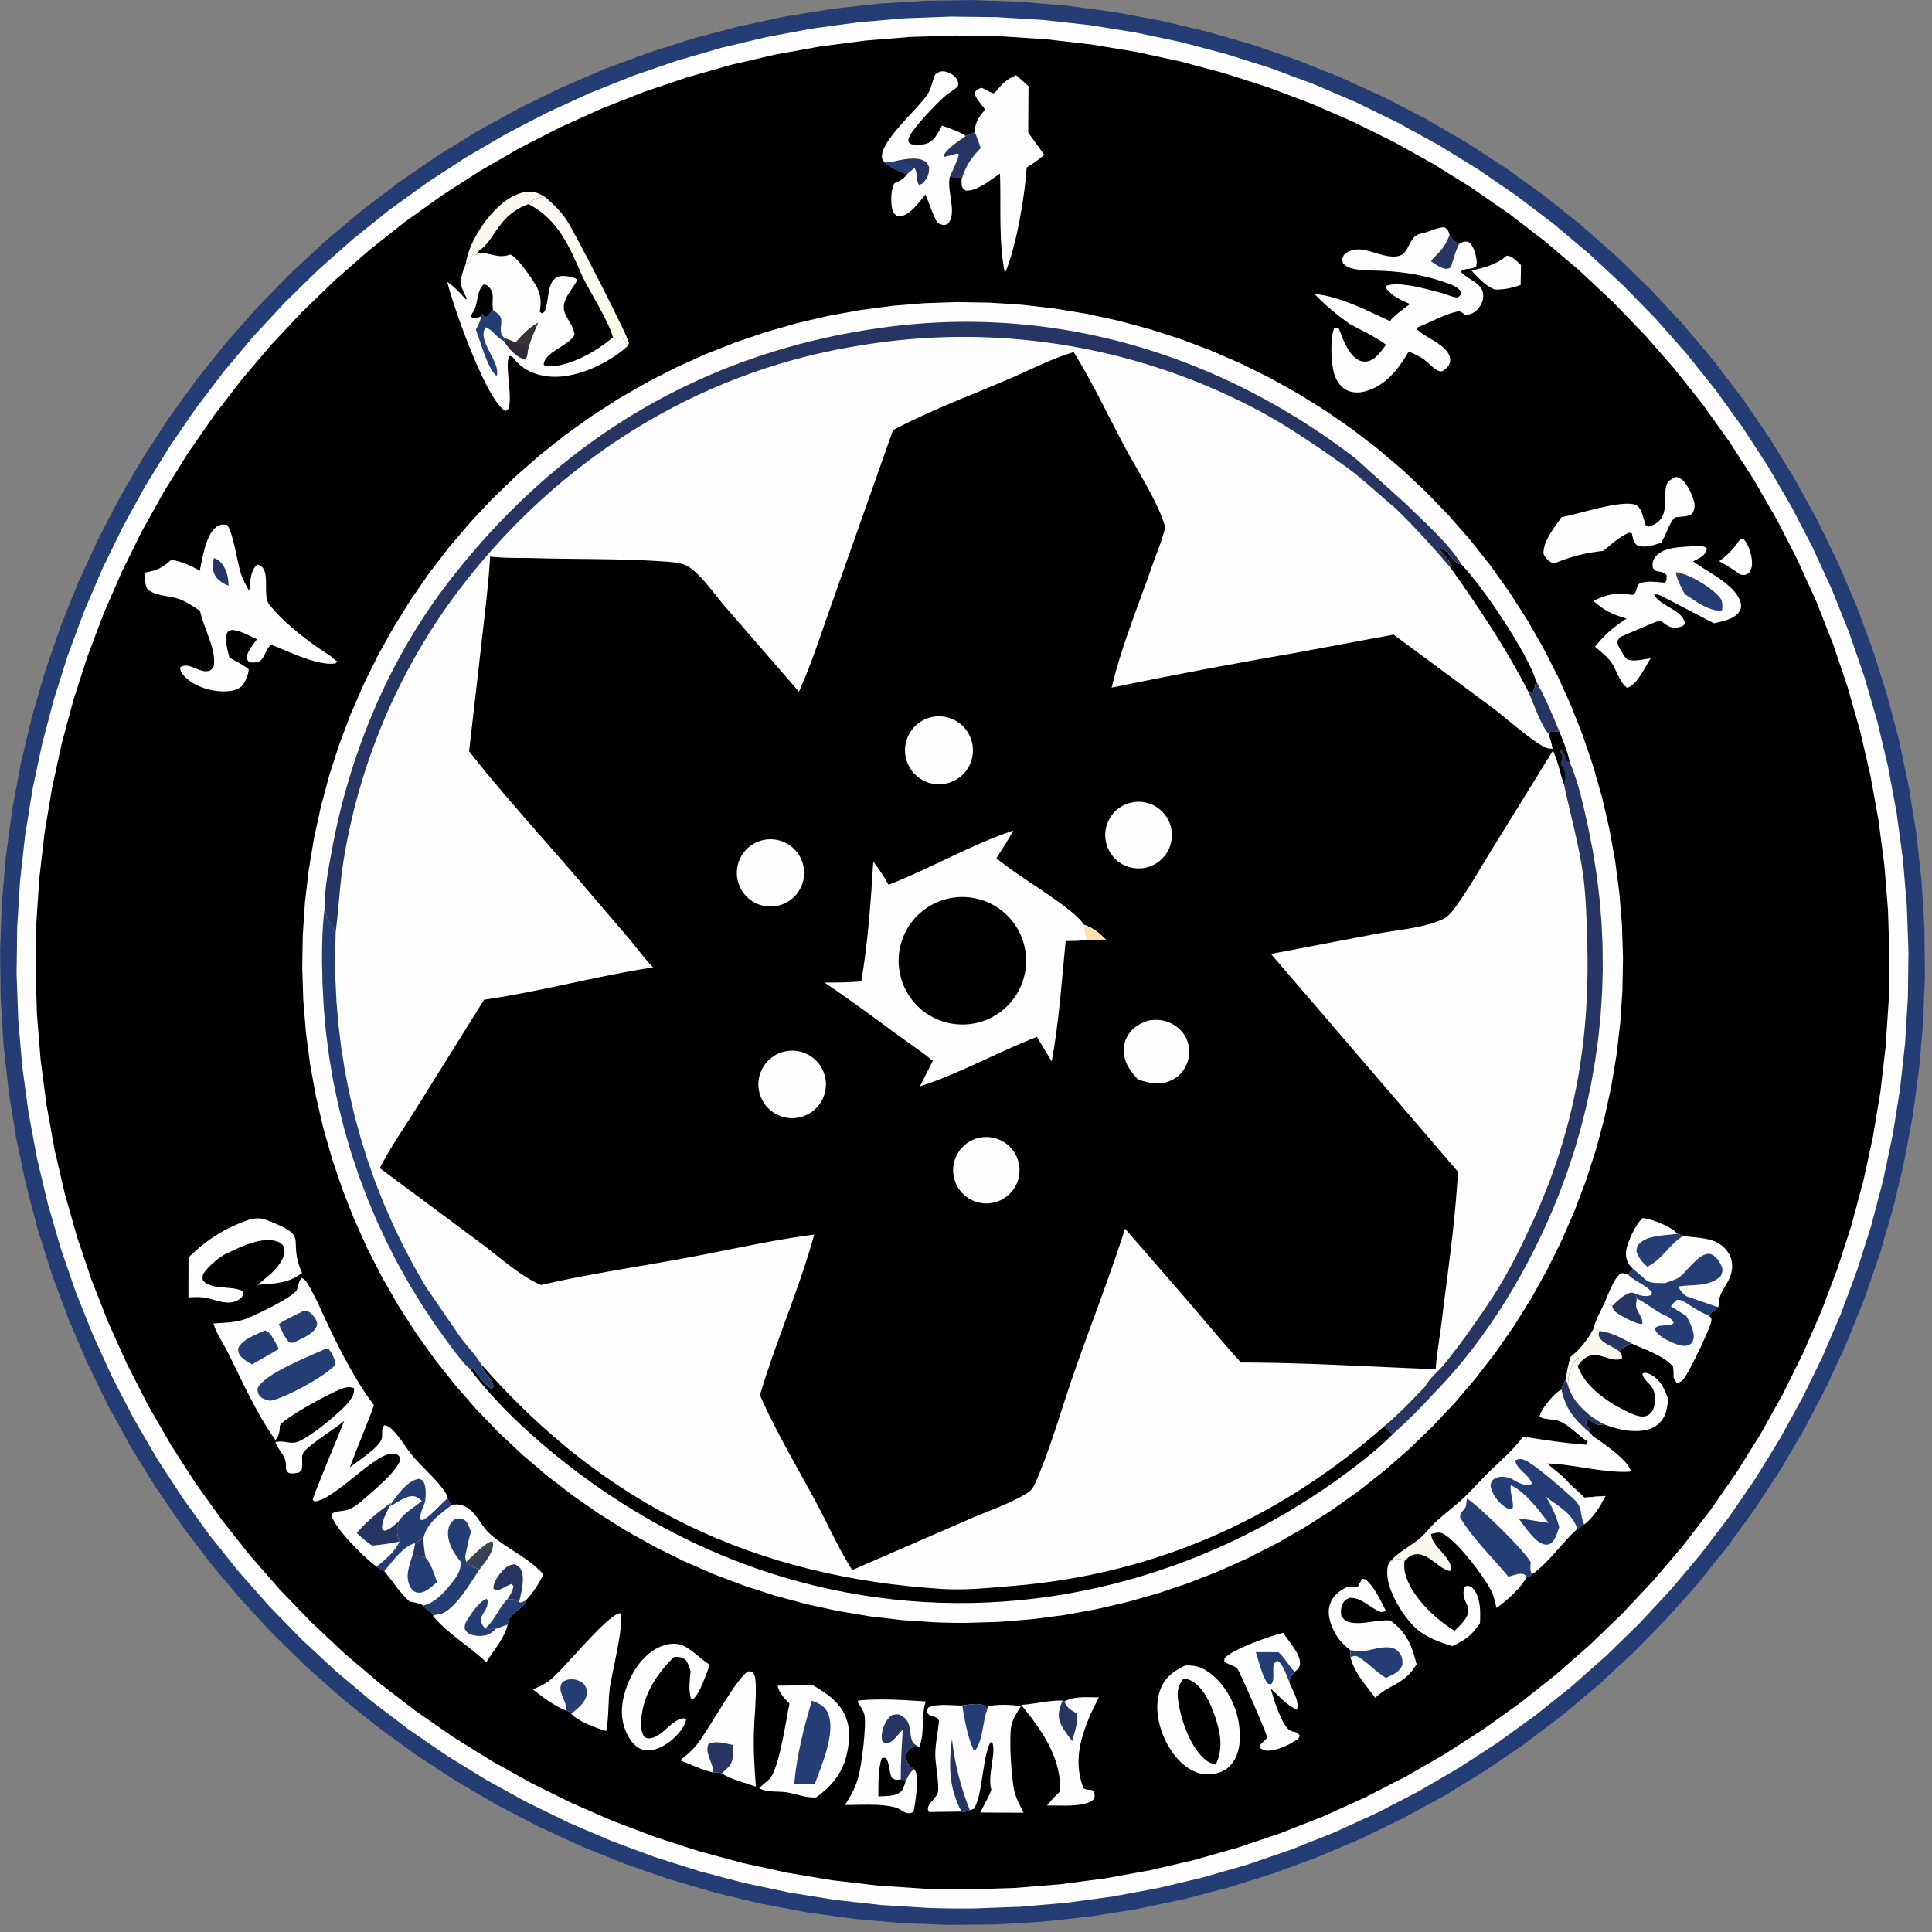 <svg xmlns="http://www.w3.org/2000/svg" width="100%" height="100%" viewBox="0 0 239 239" fill-rule="evenodd" stroke-linejoin="round" stroke-miterlimit="2" xmlns:v="https://vecta.io/nano"><rect x="0" y="0" width="239" height="239" fill="#808080" stroke="none"/><style><![CDATA[.B{fill:#fefefe}.C{fill:#243d74}.D{fill:#273563}.E{fill:#gray}]]></style><g fill-rule="nonzero"><path d="M114.586.084l5.849-.076 5.847.211 5.828.497 5.797.784 5.751 1.067 5.693 1.348 5.619 1.627 5.533 1.9 5.432 2.17 5.319 2.434 5.194 2.692 5.055 2.944 4.904 3.189 4.741 3.426 4.568 3.654 4.383 3.875 4.187 4.085 3.981 4.286 3.766 4.476 3.542 4.656 3.308 4.824 3.069 4.981 2.819 5.125 2.564 5.258 2.303 5.377 2.037 5.484 1.764 5.577 1.488 5.658 1.209 5.724.926 5.775.641 5.815.355 5.839.067 5.849-.219 5.846-.507 5.828-.792 5.796-1.076 5.749-1.357 5.691-1.635 5.616-1.908 5.53-2.178 5.429-2.442 5.316-2.7 5.189-2.952 5.05-3.196 4.9-3.433 4.736-3.661 4.563-3.882 4.377-4.091 4.18-4.292 3.975-4.482 3.76-4.661 3.535-4.829 3.3-4.985 3.061-5.13 2.812-5.262 2.556-5.381 2.295-5.487 2.028-5.58 1.756-5.659 1.479-5.726 1.2-5.777.918-5.815.633-5.84.345-5.838.06-5.834-.228-5.816-.513-5.784-.797-5.738-1.08-5.677-1.36-5.605-1.637-5.518-1.909-5.417-2.178-5.304-2.441-5.177-2.697-5.04-2.948-4.889-3.192-4.726-3.428-4.553-3.654-4.369-3.875-4.173-4.083-3.968-4.283-3.753-4.472-3.529-4.651-3.297-4.819-3.057-4.974-2.81-5.118-2.555-5.25-2.295-5.368-2.029-5.475-1.758-5.568-1.483-5.647-1.204-5.713-.923-5.765-.639-5.804-.354-5.827-.068-5.838.218-5.834.505-5.817.788-5.785 1.072-5.74 1.351-5.68 1.628-5.607 1.901-5.52 2.17-5.421 2.432-5.307 2.69-5.182 2.941-5.044 3.184-4.894 3.42-4.732 3.649-4.558 3.867-4.374 4.077-4.179 4.277-3.975 4.467-3.76 4.646-3.536 4.813-3.304 4.97-3.065 5.113-2.817 5.246-2.563L74.8 8.535l5.472-2.037 5.565-1.767 5.645-1.491 5.711-1.213 5.764-.932 5.802-.648 5.827-.363z" class="C"/><path d="M111.866 2.268l5.741-.213 5.745.069 5.735.351 5.709.632 5.673.912 5.621 1.188 5.556 1.464 5.477 1.734 5.385 2.001 5.282 2.262 5.163 2.52 5.034 2.769 4.891 3.014 4.738 3.249 4.572 3.479 4.396 3.698 4.21 3.91 4.013 4.112 3.805 4.304 3.59 4.485 3.366 4.656 3.133 4.816 2.894 4.964 2.645 5.099 2.392 5.224 2.133 5.334 1.869 5.433 1.6 5.518 1.328 5.589 1.05 5.649.774 5.693.492 5.724.21 5.741-.071 5.745-.352 5.735-.635 5.709-.913 5.673-1.191 5.62-1.465 5.555-1.736 5.477-2.003 5.385-2.265 5.28-2.521 5.162-2.771 5.033-3.015 4.89-3.251 4.737-3.48 4.571-3.701 4.396-3.911 4.207-4.113 4.012-4.305 3.804-4.486 3.589-4.658 3.363-4.816 3.132-4.965 2.891-5.101 2.644-5.224 2.391-5.335 2.131-5.434 1.867-5.519 1.598-5.589 1.325-5.649 1.05-5.694.77-5.724.49-5.739.209a115.73 115.73 0 0 1-5.742-.073l-5.731-.354-5.708-.636-5.669-.914-5.617-1.192-5.553-1.465-5.474-1.737-5.382-2.002-5.278-2.264-5.16-2.521-5.03-2.771-4.888-3.014-4.734-3.25-4.569-3.479-4.393-3.698-4.206-3.91-4.01-4.111-3.803-4.303-3.587-4.484-3.363-4.655-3.131-4.814-2.89-4.962-2.644-5.099-2.391-5.221-2.131-5.332-1.867-5.431-1.599-5.515-1.326-5.588-1.05-5.646-.773-5.69-.492-5.722-.211-5.739.071-5.742.353-5.731.633-5.708.913-5.67 1.189-5.618 1.464-5.553 1.734-5.474 2.001-5.383 2.263-5.278 2.518-5.161 2.769-5.031 3.013-4.889 3.248-4.736 3.477-4.57 3.697-4.394 3.908-4.208 4.11-4.011 4.302-3.805 4.483-3.588 4.654-3.365 4.812-3.132 4.962-2.893 5.097-2.645 5.22-2.392 5.332-2.134 5.43-1.869 5.515-1.6 5.587-1.329 5.646-1.052 5.69-.774 5.721-.494z" class="B"/><path d="M112.585 4.57l5.627-.18 5.63.097 5.617.372 5.593.648 5.555.922 5.502 1.193 5.437 1.461 5.359 1.727 5.268 1.988 5.164 2.244 5.047 2.494 4.919 2.74 4.778 2.977 4.627 3.209 4.463 3.431 4.29 3.647 4.105 3.853 3.912 4.05 3.708 4.236 3.495 4.414 3.275 4.58 3.046 4.735 2.81 4.879 2.567 5.011 2.318 5.131 2.064 5.238 1.803 5.334 1.54 5.415 1.272 5.484 1.002 5.541.728 5.583.453 5.612.178 5.627-.099 5.63-.376 5.617-.65 5.593-.924 5.554-1.195 5.502-1.465 5.436-1.729 5.358-1.99 5.267-2.247 5.162-2.497 5.046-2.741 4.918-2.98 4.777-3.211 4.625-3.433 4.462-3.649 4.288-3.855 4.103-4.052 3.91-4.238 3.706-4.415 3.493-4.582 3.273-4.736 3.044-4.88 2.808-5.013 2.564-5.131 2.316-5.24 2.061-5.334 1.801-5.416 1.537-5.486 1.27-5.541.998-5.583.726-5.612.451-5.624.175a115.99 115.99 0 0 1-5.626-.101l-5.614-.378-5.589-.651-5.55-.926-5.499-1.197-5.432-1.465-5.354-1.729-5.264-1.991-5.159-2.246-5.043-2.496-4.914-2.74-4.774-2.979-4.622-3.209-4.459-3.432-4.285-3.646-4.101-3.853-3.908-4.049-3.704-4.236-3.492-4.412-3.271-4.578-3.043-4.733-2.807-4.877-2.564-5.008-2.315-5.129-2.061-5.235-1.802-5.331-1.538-5.412-1.271-5.482-1.001-5.537-.727-5.58-.453-5.608-.178-5.624.099-5.626.374-5.615.65-5.589.923-5.55 1.194-5.499 1.462-5.433 1.727-5.355 1.988-5.265 2.244-5.16 2.493-5.044 2.739-4.916 2.976-4.775 3.207-4.623 3.43-4.461 3.644-4.287 3.851-4.103 4.047-3.91 4.234-3.706 4.41-3.494 4.577-3.273 4.732-3.045 4.875-2.809 5.007-2.567 5.127-2.318 5.235-2.063 5.33-1.805 5.412-1.54 5.481-1.274 5.536-1.003 5.58-.73 5.608-.456z" class="E"/><g class="B"><path d="M114.387 37.504l4.011-.133 4.013.065 4.005.262 3.986.459 3.96.653 3.923.847 3.876 1.039 3.821 1.228 3.755 1.414 3.682 1.597 3.599 1.775 3.508 1.951 3.407 2.12 3.299 2.284 3.183 2.445 3.06 2.597 2.927 2.744 2.79 2.886 2.644 3.018 2.493 3.145 2.336 3.263 2.173 3.375 2.004 3.477 1.831 3.57 1.653 3.657 1.472 3.734 1.287 3.801 1.099 3.859.908 3.91.714 3.949.52 3.979.324 4 .127 4.011-.07 4.013-.267 4.004-.463 3.986-.659 3.959-.852 3.921-1.044 3.876-1.233 3.819-1.419 3.753-1.601 3.68-1.781 3.597-1.954 3.505-2.124 3.405-2.289 3.296-2.449 3.179-2.601 3.056-2.749 2.925-2.888 2.785-3.022 2.641-3.148 2.489-3.266 2.332-3.377 2.168-3.48 2-3.573 1.826-3.658 1.649-3.736 1.467-3.803 1.282-3.861 1.094-3.91.902-3.95.711-3.98.514-4 .319-4.005.121a81.08 81.08 0 0 1-4.006-.074l-3.998-.271-3.978-.466-3.952-.662-3.915-.854-3.868-1.045-3.812-1.233-3.747-1.419-3.673-1.6-3.589-1.779-3.499-1.953-3.398-2.122-3.291-2.286-3.174-2.445-3.051-2.597-2.92-2.744-2.782-2.883-2.637-3.017-2.485-3.142-2.329-3.26-2.167-3.37-1.998-3.473-1.826-3.566-1.648-3.652-1.468-3.728-1.283-3.796-1.096-3.853-.905-3.903-.713-3.943-.518-3.973-.323-3.994-.127-4.004.069-4.006.266-3.998.461-3.98.656-3.953.85-3.915 1.039-3.87 1.229-3.813 1.414-3.749 1.596-3.675 1.774-3.592 1.948-3.501 2.118-3.402 2.282-3.293 2.44-3.178 2.594-3.054 2.74-2.922 2.88-2.786 3.013-2.641 3.139-2.49 3.257-2.333 3.368-2.17 3.47-2.003 3.564-1.83 3.65-1.654 3.726-1.472 3.794-1.288 3.852-1.101 3.902-.91 3.942-.717 3.972-.524 3.993-.328z"/><path d="M40.188 112.078c-.045-2.198.467-4.712.86-6.87 2.151-11.793 6.971-23.471 14.281-33.004 13.725-17.901 31.94-28.799 54.379-31.746 21.02-2.76 41.309 3.435 58.012 16.282 2.1 1.735 4.197 3.468 6.052 5.469 2.15 2.099 5.575 5.109 7.018 7.626 2.55 2.59 8.183 10.941 9.197 14.337 1.108 2.029 2.063 4.18 2.911 6.33.465 1.206.995 2.415 1.252 3.685 1.149 2.655 1.798 5.766 2.405 8.589a79.35 79.35 0 0 1 .546 2.814c.165.942.313 1.887.443 2.834s.243 1.896.339 2.848.173 1.903.234 2.857a78.42 78.42 0 0 1 .13 2.865 78.3 78.3 0 0 1 .025 2.867 80.62 80.62 0 0 1-.08 2.867c-.044.955-.106 1.909-.186 2.862a78.27 78.27 0 0 1-.289 2.853c-.114.949-.245 1.896-.394 2.84a77.24 77.24 0 0 1-.497 2.825 78.91 78.91 0 0 1-.6 2.803 80.15 80.15 0 0 1-.703 2.78 77.37 77.37 0 0 1-.804 2.753c-.284.913-.586 1.82-.904 2.722s-.652 1.797-1.002 2.686c-3.477 8.809-8.799 17.778-15.468 24.551-1.598 1.765-3.286 3.439-5.064 5.022-1.475 1.5-3.174 2.877-4.847 4.147-16.824 12.782-37.937 18.934-59.005 16.028-14.297-1.973-27.239-7.782-38.549-16.671-4.282-3.366-8.471-7.25-11.771-11.598-.826-.703-1.627-1.828-2.293-2.698-.61-.806-1.204-1.623-1.783-2.452s-1.141-1.668-1.687-2.518-1.076-1.711-1.589-2.582-1.01-1.751-1.489-2.641a75.26 75.26 0 0 1-1.386-2.696 76.93 76.93 0 0 1-1.281-2.747c-.41-.924-.801-1.856-1.175-2.795s-.728-1.885-1.065-2.838-.656-1.912-.956-2.877a77.41 77.41 0 0 1-.844-2.911c-.263-.976-.507-1.957-.732-2.942a78.9 78.9 0 0 1-.618-2.968c-.187-.993-.354-1.99-.503-2.99a79.63 79.63 0 0 1-.387-3.006c-.11-1.005-.201-2.011-.272-3.019a78.58 78.58 0 0 1-.155-3.028c-.096-3.109-.113-6.455.294-9.545z"/></g><path d="M110.467 53.217c4.472-2.373 9.397-4.23 14.06-6.206 2.728-1.156 5.454-2.611 8.296-3.45 2.315 3.728 4.224 7.794 6.287 11.67 1.49 2.798 4.224 7.027 5.041 9.991-.409 1.686-1.13 3.359-1.703 5.002-1.694 4.853-3.75 9.855-4.931 14.844a716.35 716.35 0 0 1 22.325-4.228l12.553-2.334 12.114 8.958c2.043 1.539 4.326 3.695 6.513 4.938.318.181.688.21 1.047.228l.044.216-7.415 12.005c-1.47 2.37-2.873 4.872-4.491 7.136-.493.689-.981 1.38-1.772 1.743-2.387 1.093-5.692 1.313-8.274 1.81l-12.934 2.468 23.128 26.938c-.331 6.202-1.278 12.562-2.038 18.733-.234 1.903-.576 3.789-.722 5.703-8.077-.303-15.973-.819-24.085-.828-2.531-2.806-4.93-5.724-7.406-8.579l-6.925-7.979c-1.913 5.952-4.206 11.799-6.27 17.701-1.524 4.363-2.801 8.949-4.596 13.202-.249.591-.53 1.33-1.087 1.694-2.099 1.369-4.76 2.22-7.063 3.224l-14.734 6.406c-1.661-2.581-2.959-5.545-4.416-8.261-2.361-4.406-4.998-8.8-7.002-13.374 1.974-6.68 4.869-13.146 6.71-19.862-5.327.691-10.526 1.905-15.803 2.878-5.979 1.103-12.058 1.996-17.982 3.356-2.555-1.058-5.148-3.464-7.386-5.119l-12.569-9.344c1.327-2.578 3.062-5.052 4.594-7.518l8.309-13.307c7.002-1.026 13.898-2.919 20.895-3.995-1.105-1.172-2.077-2.501-3.117-3.734l-6.075-7.11c-4.521-5.267-9.271-10.438-13.558-15.892l1.549-13.514c.387-3.517.854-7.043 1.048-10.576 1.837.22 3.794.148 5.647.199 5.373.148 10.852.038 16.206.434.942.07 2.059.165 2.854.722 1.562 1.095 3.066 3.335 4.344 4.805l9.154 10.556c1.518-3.358 2.65-6.9 3.875-10.373l7.761-21.977z" class="E"/><path d="M109.914 109.451c5.217-2.018 10.145-4.944 15.442-6.708-.642 1.176-1.363 2.291-2.092 3.415 2.505 2.201 9.444 6.06 10.827 8.231 1.161.399 1.927 1.036 2.772 1.905-.792-.026-1.618-.104-2.407-.064-.836.201-1.769.163-2.628.188-.488 4.948-.821 9.995-1.721 14.887l-1.839-3.035c-4.869 1.879-9.511 4.525-14.466 6.117l1.592-3.154c-1.351-1.145-2.904-2.138-4.333-3.19-2.995-2.206-5.976-4.419-9.066-6.491 1.52-.011 3.038.001 4.553-.164.813-4.704 1.194-10.05 1.482-14.826.687.942 1.325 1.861 1.884 2.889z" class="B"/><path d="M134.091 114.389c1.161.399 1.927 1.036 2.772 1.905l-2.407-.064c-.233-.638-.317-1.171-.365-1.841z" fill="#ffe1b1"/><path d="M118.442 110.987l.384-.021.385-.001.384.017.384.035.381.055.377.073.374.091.369.11.363.127.356.145.35.162.34.179.332.196.322.211.31.227.299.242.288.255.275.27.261.283.247.295.232.307.217.318.201.327.185.338.168.346.152.354.133.36.116.367.099.373.079.376.062.38.042.382.024.384.006.385-.014.385-.032.383-.051.382-.069.378-.089.375-.105.37-.124.364-.142.358-.159.35-.175.343-.192.333-.209.324-.223.313-.24.301-.252.29-.267.277-.281.264-.293.25-.305.235-.315.22-.326.204-.336.188-.344.172-.353.155-.359.137-.366.119-.371.102-.376.083-.379.065-.382.046-.389.028-.389.009a8.38 8.38 0 0 1-.389-.01l-.389-.03-.386-.049-.383-.068-.38-.087-.375-.105-.369-.124-.363-.142-.355-.16-.347-.177-.338-.193-.328-.211-.317-.226-.305-.241-.293-.257-.281-.27-.266-.285-.252-.296-.237-.309-.222-.32-.206-.331-.189-.34-.171-.35-.155-.358-.136-.364-.119-.371-.1-.377-.081-.38-.063-.385-.043-.387-.024-.388-.005-.39.014-.39.034-.387.052-.387.071-.382.09-.379.11-.374.127-.368.145-.361.163-.354.181-.345.196-.336.214-.326.229-.315.244-.303.26-.291.273-.278.286-.264.299-.249.312-.234.322-.219.333-.202.342-.186.351-.168.359-.152.366-.133.372-.115.378-.096.381-.078.385-.059.388-.039z" class="E"/><path d="M114.978 88.781c.194-.057.392-.099.593-.127a4.21 4.21 0 0 1 .605-.041 4.23 4.23 0 0 1 .605.047c.2.03.397.075.591.133l.318.111.309.135.296.159.283.183.267.205.249.225.231.245.211.262.189.279.167.293.142.304.117.316.092.324.066.33.039.334.012.336-.015.336-.042.335-.069.329-.093.323-.12.315-.145.303-.169.291-.191.277-.213.261-.233.243-.252.224-.269.202-.284.18-.297.158-.31.132-.319.108c-.149.044-.3.079-.453.106a4.22 4.22 0 0 1-.462.055 4.26 4.26 0 0 1-.466.004 4.01 4.01 0 0 1-.464-.048 4.19 4.19 0 0 1-.455-.098 4.39 4.39 0 0 1-.441-.148c-.144-.058-.285-.123-.422-.197a4.01 4.01 0 0 1-.398-.241l-.239-.177-.225-.192-.211-.208-.196-.222-.18-.236-.163-.247-.145-.259-.126-.268-.108-.276-.087-.283-.067-.289-.047-.292-.027-.296-.005-.296.016-.296.037-.294.057-.291.077-.286.097-.28.117-.272.136-.264.154-.253.172-.241.188-.23.203-.215.219-.2.232-.185.244-.167.255-.15.266-.132.274-.113.282-.093zm-17.426 41.213l.204-.017.205-.006.205.003.204.013.204.024.202.033.2.044.198.052.195.063.192.072.188.082.184.091.179.099.174.108.168.117.163.124.156.133.15.139.142.148.135.154.128.16.119.167.111.172.103.177.093.183.085.186.076.19.066.194.056.198.047.198.036.202.027.203.018.204.006.205-.003.205-.013.205-.023.203-.033.202-.043.201-.053.198-.063.195-.072.192-.081.188-.09.184-.099.179-.108.174-.117.169-.124.162-.133.156-.139.15-.147.143-.154.136-.161.127-.166.119-.172.112-.177.103-.182.094-.187.084-.19.076-.194.066-.197.057-.2.047-.201.037-.203.027-.205.017-.204.007a3.54 3.54 0 0 1-.206-.003l-.205-.013-.203-.023-.202-.033-.201-.043-.198-.052-.196-.063-.192-.072-.188-.081-.185-.091-.179-.099-.175-.108-.169-.117-.162-.124-.157-.132-.15-.141-.143-.147-.135-.154-.129-.161-.119-.166-.112-.173-.102-.177-.094-.183-.085-.186-.076-.191-.066-.194-.057-.197-.046-.201-.037-.201-.027-.204-.017-.204-.007-.205.004-.206.013-.204.023-.204.034-.202.042-.201.054-.198.063-.195.072-.193.081-.188.09-.184.1-.179.108-.175.117-.168.125-.163.133-.156.14-.15.147-.143.155-.136.16-.127.167-.119.172-.111.178-.103.182-.094.188-.085.19-.075.195-.066.197-.056.2-.046.202-.037.203-.027zm-2.662-26.149l.204-.016.204-.006.204.005.204.014.202.024.202.035.199.043.197.054.194.064.191.073.187.081.183.091.178.101.173.108.167.117.162.125.155.133.148.141.142.147.134.154.126.161.118.166.11.172.102.178.092.182.084.186.074.19.065.194.055.196.045.2.036.201.026.202.015.204.006.204-.004.204-.014.204-.024.203-.035.201-.044.199-.053.198-.064.194-.073.19-.082.188-.091.182-.1.179-.109.172-.117.168-.125.161-.133.156-.14.148-.148.141-.153.134-.162.126-.166.119-.172.109-.178.102-.181.093-.187.083-.19.074-.194.065-.196.055-.2.045-.201.036-.202.026-.204.015-.204.006c-.068 0-.136-.001-.204-.004l-.204-.014-.203-.025-.201-.034-.199-.044-.198-.054-.193-.063-.191-.073-.187-.082-.183-.091-.178-.101-.173-.108-.167-.117-.162-.125-.155-.133-.148-.14-.141-.148-.135-.153-.126-.161-.118-.166-.11-.173-.101-.177-.092-.182-.084-.186-.074-.191-.065-.193-.055-.197-.045-.199-.036-.201-.026-.203-.016-.203-.006-.205.005-.204.014-.203.024-.203.035-.201.044-.2.053-.197.064-.194.073-.191.081-.186.092-.183.1-.178.108-.173.117-.168.125-.161.133-.155.14-.149.148-.141.153-.134.161-.126.166-.118.173-.111.177-.101.182-.092.186-.083.191-.075.193-.065.197-.055.199-.045.201-.036.203-.026zm45.252-4.6a4.15 4.15 0 0 1 1.09-.043 4.09 4.09 0 0 1 .539.087c.178.041.353.093.524.157s.337.139.498.225a4.27 4.27 0 0 1 .463.29 4 4 0 0 1 .422.348c.132.125.256.258.371.4a4.09 4.09 0 0 1 .315.447c.096.155.18.316.254.483s.136.338.187.513a3.95 3.95 0 0 1 .118.534c.027.181.043.362.046.545a3.97 3.97 0 0 1-.026.545c-.02.182-.053.361-.098.538s-.101.35-.168.52a3.9 3.9 0 0 1-.236.492 4.33 4.33 0 0 1-.298.458 4.14 4.14 0 0 1-.357.414 4.13 4.13 0 0 1-.408.363 4.17 4.17 0 0 1-.452.306c-.158.092-.321.173-.489.244a4.27 4.27 0 0 1-.518.177 4.05 4.05 0 0 1-.535.106l-.199.021-.199.012-.2.002-.2-.008-.198-.018-.198-.027-.196-.036-.194-.046-.192-.056-.189-.064-.186-.074-.182-.082-.178-.092-.172-.1-.168-.108-.163-.116-.157-.124-.15-.131-.144-.139-.137-.144-.13-.152-.122-.158-.115-.164-.106-.168-.098-.174-.09-.179-.081-.182-.072-.186-.063-.19-.054-.192-.045-.195-.034-.196-.026-.198-.015-.2-.006-.199.003-.2.014-.199.023-.198.032-.198.042-.195.052-.192.061-.191.07-.187.078-.183.088-.18.096-.175.104-.17.114-.165.12-.159.128-.153.136-.147.141-.14.15-.133.155-.126.161-.117.167-.111.171-.102.177-.093.18-.084.186-.077.188-.067.19-.057.195-.048.195-.039zm-19.302 41.582l.267-.07.27-.052.273-.033.276-.015.275.003.274.022.273.041.268.057.265.077.259.094.252.111.244.127.235.143.225.159.213.174.202.188.188.201.175.212.159.224.145.235.129.243.112.251.094.259.078.264.06.269.041.273.022.274.005.275-.014.275-.032.274-.051.27-.068.267c-.05.171-.111.338-.183.501a4.09 4.09 0 0 1-.247.473c-.092.152-.194.298-.306.437s-.231.271-.359.395-.265.237-.408.343a3.98 3.98 0 0 1-.449.288 3.94 3.94 0 0 1-.483.228 4.29 4.29 0 0 1-.508.163l-.299.063-.303.041-.304.018c-.102.002-.204.001-.305-.004l-.304-.027-.302-.051-.296-.071-.291-.094-.283-.115-.273-.136-.263-.155-.25-.175-.237-.193-.221-.21-.205-.225-.189-.241-.169-.254-.151-.265-.13-.277-.109-.285-.089-.292-.065-.298-.044-.302-.021-.304.001-.305.025-.305.047-.301.069-.298.09-.291.113-.284.133-.275.153-.264a4.24 4.24 0 0 1 .447-.586c.167-.181.349-.346.546-.495a4.03 4.03 0 0 1 1.308-.664zm21.27-14.593c1.02-.134 1.874-.089 2.799.379.998.504 1.75 1.336 2.058 2.425a3.71 3.71 0 0 1 .09.392l.048.399.008.402a3.83 3.83 0 0 1-.107.796l-.112.385-.152.373-.189.355c-.674 1.137-1.578 1.578-2.803 1.883-1.071.073-1.968-.149-2.975-.484-.579-.626-1.253-1.469-1.532-2.284-.319-.933-.313-2.017.14-2.903.594-1.164 1.527-1.726 2.727-2.118z" class="B"/><path d="M40.188 112.078c-.045-2.198.467-4.712.86-6.87 2.151-11.793 6.971-23.471 14.281-33.004 13.725-17.901 31.94-28.799 54.379-31.746 21.02-2.76 41.309 3.435 58.012 16.282l-1.044 1.124c-3.496-2.484-7.057-4.955-10.832-6.997-.953-.509-1.916-.998-2.889-1.468s-1.957-.918-2.949-1.346-1.992-.836-3.001-1.223-2.026-.752-3.05-1.096a77.45 77.45 0 0 0-3.093-.969 76.7 76.7 0 0 0-3.129-.838c-1.05-.258-2.104-.494-3.163-.708s-2.123-.406-3.19-.575-2.137-.317-3.211-.442a77.45 77.45 0 0 0-3.225-.308c-1.078-.08-2.157-.138-3.237-.173s-2.16-.048-3.24-.038a77.77 77.77 0 0 0-3.24.097 77.61 77.61 0 0 0-3.232.232 79.11 79.11 0 0 0-3.221.366 78.81 78.81 0 0 0-3.201.5c-20.64 3.484-38.392 15.345-50.412 32.321-.804 1.154-1.576 2.329-2.316 3.526s-1.445 2.414-2.116 3.651a75.38 75.38 0 0 0-1.911 3.761 76.61 76.61 0 0 0-1.699 3.862 75.92 75.92 0 0 0-1.481 3.951 76.6 76.6 0 0 0-1.26 4.027c-.382 1.354-.727 2.718-1.034 4.091a76.59 76.59 0 0 0-.805 4.141c-.501 3.025-.618 6.053-1.012 9.08-.117-.219-.226-.423-.381-.619-.724-.917-.86-1.45-.958-2.592z" class="D"/><path d="M59.576 168.825c15.318 17.451 33.682 26.237 56.887 27.734 3.031.195 6.054-.142 9.07-.394 17.144-1.436 32.461-8.133 45.393-19.454l.287-.261 1.068.975c-1.475 1.5-3.174 2.877-4.847 4.147-16.824 12.782-37.937 18.934-59.005 16.028-14.297-1.973-27.239-7.782-38.549-16.671-4.282-3.366-8.471-7.25-11.771-11.598.293-.096.286-.054.565.032.461.89 1.332 1.85 2.117 2.48l.24-.274c-.014-1.038-1.279-1.63-1.455-2.744z" class="E"/><path d="M191.577 90.794l.28-.337c.35.037.69.045 1.041.045.465 1.206.995 2.415 1.252 3.685 1.149 2.655 1.798 5.766 2.405 8.589l.546 2.814.443 2.834.339 2.848.234 2.857.13 2.865.025 2.867-.08 2.867-.186 2.862-.289 2.853-.394 2.84-.497 2.825-.6 2.803-.703 2.78-.804 2.753-.904 2.722-1.002 2.686c-3.477 8.809-8.799 17.778-15.468 24.551-1.598 1.765-3.286 3.439-5.064 5.022l-1.068-.975c1.811-1.479 3.435-3.228 5.065-4.901.584-1.108 1.757-1.978 2.539-2.965 2.025-2.555 3.982-5.295 5.767-8.024 1.827-2.794 3.328-5.798 4.739-8.82 5.446-11.669 7.437-22.94 7.011-35.758-.083-2.479-.138-4.97-.453-7.432-.501-3.911-1.602-7.682-2.408-11.528-.47-1.386-.721-2.851-1.36-4.176l-.044-.216c-.088-.636-.295-1.227-.492-1.836z" class="D"/><path d="M191.577 90.794l.28-.337c.35.037.69.045 1.041.045.465 1.206.995 2.415 1.252 3.685l-.339-.062-.048-.166a3.85 3.85 0 0 0-.641-1.315l-.194.13c.082.246.374.903.297 1.116-.096.264-.172.442-.116.729.557.762.567 1.238.408 2.193-.011.071-.029.141-.044.21-.47-1.386-.721-2.851-1.36-4.176l-.044-.216c-.088-.636-.295-1.227-.492-1.836z" class="E"/><path d="M40.188 112.078c.098 1.142.234 1.675.958 2.592.155.196.264.4.381.619l-.072 2.866.033 2.867.137 2.863.241 2.857.345 2.845.449 2.832.552 2.813.653 2.791.755 2.766.856 2.736.954 2.703 1.052 2.667 1.149 2.626 1.244 2.583 1.337 2.536 1.429 2.485 4.422 6.452c.783 1.034 1.866 2.142 2.513 3.248.176 1.114 1.441 1.706 1.455 2.744l-.24.274c-.785-.63-1.656-1.59-2.117-2.48-.279-.086-.272-.128-.565-.032-.826-.703-1.627-1.828-2.293-2.698l-1.783-2.452-1.687-2.518-1.589-2.582-1.489-2.641-1.386-2.696-1.281-2.747-1.175-2.795-1.065-2.838-.956-2.877-.844-2.911-.732-2.942-.618-2.968-.503-2.99-.387-3.006-.272-3.019-.155-3.028c-.096-3.109-.113-6.455.294-9.545z" class="C"/><path d="M179.447 70.242l.144-.264c-.347-.746-1.054-1.352-1.534-2.027l.078-.218c1.046.246 1.436 1.74 2.431 2.044.073.023.149.038.224.058 2.55 2.59 8.183 10.941 9.197 14.337-.06.601-.081 1.153-.541 1.586l-.344-.107c-2.79-5.468-6.108-10.412-9.655-15.409z" class="E"/><path d="M167.72 56.74l6.052 5.469c2.15 2.099 5.575 5.109 7.018 7.626-.075-.02-.151-.035-.224-.058-.995-.304-1.385-1.798-2.431-2.044l-.078.218c.48.675 1.187 1.281 1.534 2.027l-.144.264c-2.167-2.566-4.398-5.015-6.81-7.354-2-1.67-3.865-3.465-5.961-5.024l1.044-1.124zm22.267 27.432c1.108 2.029 2.063 4.18 2.911 6.33-.351 0-.691-.008-1.041-.045l-.28.337c-1.031-1.209-1.806-3.649-2.475-5.143l.344.107c.46-.433.481-.985.541-1.586z" class="D"/><path d="M34.065 178.139c-2.387-3.339-4.085-7.264-5.924-10.913-.556-1.104-1.409-2.32-1.735-3.505 1.141-.084 2.447-.101 3.55-.418 1.26-.362 5.754-2.598 6.601-3.509.431-.465.242-1.149.75-1.72.441.213.595.463.841.878 1.021 1.722 1.795 3.652 2.666 5.457 1.475 3.059 3.315 6.594 5.358 9.31.029.039.06.077.089.115-.911 2.589-2.05 5.092-2.964 7.676.905-.765 3.891-2.564 3.973-3.744.04-.578-.114-1.012.278-1.458.495.093.69.253 1.04.604.933.933 1.581 2.13 2.42 3.14 1.284 1.546 3.049 2.956 4.122 4.639.156.246.196.386.216.67.163.281.313.58.534.821-1.474 1.158-3.104 2.217-3.512 4.173-.36.165-.72.29-1.011.561-1.294.174-2.988 2.436-3.814 3.453-.331-.149-.646-.374-.955-.566-1.422-.979-5.226-4.787-5.621-6.419.353-.528 1.551-.401 2.179-.656.661-.267 1.251-.73 1.78-1.198 1.154-1.022 4.528-3.755 4.613-5.145-.088-.129-.182-.288-.312-.383-1.944-1.429-7.469 5.448-10.309 5.739l-.234-.192c.04-.519 3.422-8.515 3.898-9.762-1.34 1.073-2.825 1.959-4.161 3.04-1.542 1.247-.873 1.268-1.079 2.854-.043.329-.15.309-.403.496-.363.056-.785.162-1.144.051-.271-.084-.304-.299-.43-.539.143-1.692-.759-1.867-1.294-3.295.91-.226 1.61.182 2.457.05 1.379-.215 5.952-3.996 6.768-5.201.316-.465.588-.951.477-1.527-.392-.135-.683-.15-1.089-.054-1.273.303-7.464 3.676-8.052 4.672-.052.645-.056 1.181-.482 1.708-.027.034-.057.065-.085.097z" class="B"/><path d="M48.144 186.362c.852-1.191 2.121-3.142 3.65-3.43.361.124.484.125.661.496.281.59.235 1.803.11 2.427-.279.693-.619 1.351-.572 2.111l.271.1c1.11-.585 2.114-1.874 3.082-2.705.163.281.313.58.534.821-1.474 1.158-3.104 2.217-3.512 4.173-.36.165-.72.29-1.011.561-1.294.174-2.988 2.436-3.814 3.453-.331-.149-.646-.374-.955-.566 1.036-.838 2.292-1.846 2.828-3.1-.393-.92-.311-1.565-.1-2.506.574-.953 1.999-1.82 2.878-2.506-.442-.378-.734-.671-1.368-.595-.924.11-1.822.903-2.682 1.266z" class="C"/><path d="M44.13 189.638c1.245-1.47 2.697-2.619 4.243-3.749-.376.986-1.285 2.276-1.074 3.358l.329.112c.678-.204 1.169-.705 1.688-1.162-.211.941-.293 1.586.1 2.506-1.125.235-2.227.388-3.372.492-.72-.437-1.301-.986-1.914-1.557z" class="D"/><path d="M40.311 166.838l.364.072c.406.483.823 1.294.782 1.931-1.017 1.303-6.386 4.219-8.027 4.441-.373-.086-.873-.187-1.16-.459-.384-.363-.392-.587-.41-1.076.855-1.846 6.532-4 8.451-4.909zm-7.54-2.248c.034.006.07.007.103.019.665.218 1.288 1.665 1.626 2.273l-3.308 1.9c-.429-.193-.832-.467-1.189-.774-.437-.377-.518-.652-.559-1.186.521-1.16 2.231-1.715 3.327-2.232zm4.837-2.443c.181-.002.119-.011.286.021.542.107.961.655 1.214 1.153.097.189.156.444.093.65-.321 1.058-1.944 1.637-2.864 2.113-.212.061-.352.009-.564-.031-.597-.607-.92-1.481-1.282-2.243.933-.67 2.09-1.144 3.117-1.663z" class="C"/><path d="M57.615 32.686c.206-1.366.737-2.596 1.428-3.787 1.172-2.018 3.264-4.496 5.637-5.081 1.118-.276 1.827-.01 2.756.566 1.036.888 1.9 1.717 2.663 2.861.932 1.398 7.544 14.22 7.704 15.212l-.206.401c-.17.156-.344.305-.524.448-2.453 1.946-6.216 3.656-9.414 3.244-1.624-.209-3.103-.895-4.098-2.218-.164-.217-.237-.204-.484-.297-.782.654.449 5.133-.223 6.605-.069.151-.18.143-.328.198-.033-.019-.066-.037-.098-.057-2.337-1.474-6.331-12.769-7.097-15.903.899.59 1.596 1.392 2.325 2.172l.082-.141a18.48 18.48 0 0 1-.564-1.211c-.357-.865.015-1.995.359-2.818l.082-.194z" class="B"/><path d="M57.615 32.686c.206-1.366.737-2.596 1.428-3.787 1.172-2.018 3.264-4.496 5.637-5.081 1.118-.276 1.827-.01 2.756.566 1.036.888 1.9 1.717 2.663 2.861.932 1.398 7.544 14.22 7.704 15.212l-.206.401c-.147-.415-.285-.67-.577-1.002-.337.01-.673.033-1.002-.062-.065-.019-.13-.041-.196-.061-1.467 1.261-3.534 2.52-5.365 3.111-.835.27-2.363.721-3.188.304-.037-1.561 3.15-2.392 3.797-3.711-.032-1-.87-1.834-1.206-2.762-.544-1.504.93-2.784 1.573-4.06-.048-.035-.095-.071-.144-.104-.455-.3-1.656-.475-2.175-.313-1.522.477-1.157 3.062-1.707 4.224-.123.257-.129.236-.395.328l-.239-.191c.027-.185.049-.369.071-.555.119-.998-.06-1.833-.556-2.702-.444-.777-2.318-3.576-3.174-3.818-1.563.578-2.413-.272-3.966-.196l-.266.281-.263-.416c-.178.382-.346.76-.493 1.154l-.511.379z" class="E"/><path d="M67.436 24.384c1.036.888 1.9 1.717 2.663 2.861.932 1.398 7.544 14.22 7.704 15.212l-.206.401c-.147-.415-.285-.67-.577-1.002-.337.01-.673.033-1.002-.062-.065-.019-.13-.041-.196-.061-.491-1.946-2.799-5.55-3.765-7.509-1.567-3.627-2.985-7.065-6.685-8.984.71-.687 1.092-.811 2.064-.856z" fill="url(#A)"/><path d="M57.615 32.686c.206-1.366.737-2.596 1.428-3.787 1.172-2.018 3.264-4.496 5.637-5.081 1.118-.276 1.827-.01 2.756.566-.972.045-1.354.169-2.064.856-3.878 1.461-4.038 4.4-6.149 5.812l-.075.236-.266.281-.263-.416-.493 1.154-.511.379z" fill="#fbf8f0"/><path d="M60.99 38.348c.416.327.933.589 1.012 1.158.106.766-.361 1.676.365 2.259.099.08.136.085.242.122l-.284.301c-.903-.398-1.364-1.39-2.244-1.706-1.17 1.659 1.918 4.292 1.356 6.034-1.101-.84-2.028-4.348-2.574-5.737.306-.557.551-1.031.674-1.665l.1-.276c.221.258.185.32.538.369l.815-.859z" class="C"/><path d="M59.537 39.114c-.374.183-.62.277-1.039.282l-.25-.295c.123-.352.373-.576.504-.915.378-.974.261-2.281 1.087-3.004l.41.108c1.088.926.557 1.646.717 2.89l.024.168-.815.859c-.353-.049-.317-.111-.538-.369l-.1.276z" class="E"/><path d="M63.801 42.354c.845-.985 1.633-1.773 2.756-2.432-.524 1.312-1.215 2.594-1.344 4.014l-.038.349.008-.134-.248.335c-1.122-.32-2.007-1.343-2.61-2.298l.284-.301 1.192.467z" fill="url(#B)"/><path d="M63.801 42.354c.845-.985 1.633-1.773 2.756-2.432-.524 1.312-1.215 2.594-1.344 4.014-.041-.45-.053-.769-.318-1.144-.333-.073-.716-.115-.989-.331-.039-.031-.07-.072-.105-.107z" fill="#363334"/><path d="M196.4 178.308l.579-.7c1.369.959 4.075 2.735 4.75 4.254l-.108.193c-3.349.187-6.849-.924-10.232-1.016.782.716 2.207 1.705 2.801 2.551.635.536 1.239 1.071 1.809 1.677.864-.077 1.743-.189 2.61-.198-.712 1.321-1.431 2.581-2.643 3.506l-.851.566c-1.97 1.78-3.409 4.038-5.588 5.628-.235.17-.322.316-.622.283-.935 1.555-2.329 2.803-3.775 3.871-.182-.731-.342-1.541-.694-2.211-.97-1.854-4.026-5.847-5.791-6.915-.589-.357-.997-.165-1.614-.034l-.56-.305c1.225-1.467 2.748-2.514 4.162-3.764 1.125-.993 2.117-2.16 3.179-3.221 1.579-1.579 3.258-2.948 4.615-4.748 2.546.398 5.314.835 7.878.996l.095-.413z" class="B"/><path d="M186.804 182.841c.875.456 1.396.887 2.415.899l.288-.216c-.347-1.143-1.905-1.707-2.064-2.879.397-.157.639-.223 1.062-.07 1.25.451 4.866 3.68 5.973 4.673.205-.167.24-.208.339-.452-.255-.36-.445-.678-.591-1.095l-.036-.111 1.809 1.677 2.61-.198c-.712 1.321-1.431 2.581-2.643 3.506l-.851.566c-.574-1.957-2.347-2.775-3.856-3.978.739 1.233 1.248 2.336 1.626 3.73-.199.583-.429 1.49-.897 1.905-.235.209-.492.313-.8.283-1.235-.118-2.599-2.307-3.34-3.255l3.73.561c-1.258-1.605-2.82-3.766-4.674-4.669-.206.895.512 2.33.158 3.001-.425-.001-.608-.103-.96-.351-.846-.594-1.555-1.6-1.725-2.616.103-.36.104-.563.441-.789.619-.412 1.317-.283 1.986-.122z" class="C"/><path d="M194.19 183.59l1.809 1.677 2.61-.198c-.712 1.321-1.431 2.581-2.643 3.506-.659-1.514-.02-2.011-1.488-3.327.205-.167.24-.208.339-.452-.255-.36-.445-.678-.591-1.095l-.036-.111z" class="B"/><path d="M186.614 195.056c-1.949-2.337-4.447-4.74-5.992-7.338-.022-.754.394-.714.684-1.284.107-.211.071-.759.168-1.043 1.334.746 7.305 6.601 7.885 7.893-.029.408-.107.899.067 1.281.031.069.067.136.101.204-.235.17-.322.316-.622.283l-.385-.32c-.654-.151-1.281.129-1.906.324z" class="C"/><g class="B"><path d="M201.989 156.933c-.113-.104-.157-.138-.251-.244a2.35 2.35 0 0 1-.585-1.817c.093-1.114 1.198-3.457 2.048-4.19l.117.011c1.093.13 3.525 1.08 4.184 1.93l.765.26.121.022c1.975.333 4.031.089 5.361 1.99.513.734.631 1.614.445 2.478-.255 1.188-1.032 1.911-1.404 2.965-.157.446-.083.931-.245 1.37-.387.326-.85.648-1.163 1.045.215.242.339.254.311.595-.067.841-2.966 6.946-3.639 7.456-.19.144-.396.214-.618.294l-.4-.729c.027-.457.021-.852-.051-1.305-1.039-1.317-3.657-2.189-5.194-2.907-.499.297-1.096.581-1.498 1.002-.68-.534-1.98-.921-2.409-1.665-.208-.36-.148-.449-.03-.84-.197-.135-.498-.198-.726-.277.273-1.089.89-2.159 1.367-3.175.381-.859 1.212-3.253 2.047-3.648.26-.124.629.086.898.173.115-.311.342-.539.549-.794z"/><path d="M199.427 161.537c.593-.558 1.315-1.304 2.103-1.572.398-.135.475-.062.838.102l.113.57c1.234.589 2.298 1.56 3.517 2.101.342-.387.665-.611.702-1.144a5.26 5.26 0 0 1 .729-.785c.584-.043.789.158 1.27.438.852.575 1.727 1.117 2.683 1.506.215.242.339.254.311.595-.067.841-2.966 6.946-3.639 7.456-.19.144-.396.214-.618.294l-.4-.729c.027-.457.021-.852-.051-1.305-1.039-1.317-3.657-2.189-5.194-2.907-.499.297-1.096.581-1.498 1.002-.68-.534-1.98-.921-2.409-1.665-.208-.36-.148-.449-.03-.84-.197-.135-.498-.198-.726-.277.273-1.089.89-2.159 1.367-3.175l.932.335z"/></g><path d="M206.7 161.594l1.889 1.191c.442.738 1.147 2.085.874 2.978-.102.333-.276.51-.598.643-.6.247-1.478-.088-2.039-.345-.821-.378-1.823-.838-2.139-1.717.603-.667 1.922-.137 2.376-.712-.27-.435-.57-.721-1.065-.894.342-.387.665-.611.702-1.144z" class="C"/><path d="M199.427 161.537c.593-.558 1.315-1.304 2.103-1.572.398-.135.475-.062.838.102l.113.57-.031.192c-.09.591-.1.888.185 1.431.244.465.609.974.531 1.511-.659.127-2.586-.969-3.191-1.382-.316-.216-.454-.486-.548-.852zm-1.573 3.117c1.437.158 2.679.827 3.937 1.503-.499.297-1.096.581-1.498 1.002-.68-.534-1.98-.921-2.409-1.665-.208-.36-.148-.449-.03-.84z" class="D"/><path d="M205.944 158.738c.567-.202 1.293-.4 1.788-.741.996-.686 2.673-3.4 4.029-2.801.546.241 1.009.932 1.22 1.481.185.482.071.72-.104 1.161-1.407 1.403-3.492 1.008-5.25 1.316.285.573.501.874 1.046 1.217l3.872 1.337c-.387.326-.85.648-1.163 1.045-.956-.389-1.831-.931-2.683-1.506-.481-.28-.686-.481-1.27-.438a5.26 5.26 0 0 0-.729.785c-.037.533-.36.757-.702 1.144-1.219-.541-2.283-1.512-3.517-2.101l-.113-.57c-.363-.164-.44-.237-.838-.102-.788.268-1.51 1.014-2.103 1.572l-.932-.335c.381-.859 1.212-3.253 2.047-3.648.26-.124.629.086.898.173.115-.311.342-.539.549-.794l1.296 1.105c.415.472.823.623 1.444.667l1.215.033z" class="C"/><path d="M198.495 161.202c.381-.859 1.212-3.253 2.047-3.648.26-.124.629.086.898.173l.094.088c.85.764 2.112 1.165 2.823 2.039l-.137.366c-.595.222-1.273.078-1.852-.153-.363-.164-.44-.237-.838-.102-.788.268-1.51 1.014-2.103 1.572l-.932-.335z" class="B"/><path d="M207.502 152.623l.765.26c-1.774.996-2.563 2.901-4.48 3.81-.585-.454-1.164-1.201-1.345-1.921.034-.209.035-.521.158-.691.975-1.356 3.421-1.201 4.902-1.458z" class="C"/><path d="M55.88 186.182c.753-.171 1.351-.048 1.999.382 1.173.779 1.68 2.231 2.697 3.155 2.052 1.864 4.745 2.896 6.641 5.034-.584 1.212-1.241 2.248-2.172 3.225-.136 1.076-2.259 1.546-2.234 2.996-.343 1.561-1.798 3.279-2.652 4.656-2.079-1.979-4.782-3.539-6.603-5.722l-.07-.311c-.384-.273-.713-.547-1.038-.89l-.095-.101c-.442-.289-1.18-.376-1.7-.508-1.166-.999-2.104-2.547-3.11-3.729.826-1.017 2.52-3.279 3.814-3.453.291-.271.651-.396 1.011-.561.408-1.956 2.038-3.015 3.512-4.173z" class="B"/><path d="M56.978 193.166l-.089-.105c-.817-.991-1.604-2.368-1.453-3.687.073-.635.312-1.022.79-1.429.458-.127.673-.18 1.133.035.526.248.716 1.018.895 1.525-.3.988-.491 2.014-.708 3.023l.113.683c.399.64 1.018.594 1.644.951-.975 1.44-3.077 5.135-4.889 5.514l-.431.067c-.184.027-.275.061-.427.165l-.07-.311c-.384-.273-.713-.547-1.038-.89l-.095-.101c1.337-.256 2.475-1.492 3.314-2.513.697-.851 1.432-1.768 1.311-2.927zm-5.992-.622c.818-.276.89-.026 1.692.172.696.769 1.029 2.052 1.403 3.012l-1.016.81c-.407.306-.955.588-1.484.457-.395-.097-.621-.31-.812-.655-.672-1.218-.189-2.592.217-3.796z" class="C"/><path d="M62.79 197.811c.297-.505.675-1.011.721-1.606l-.23-.255c-.621.186-1.356.792-1.968.784l-.266-.223c-.048-.794.609-1.635 1.123-2.204.436-.482.82-.735 1.469-.802.45.204.65.29.855.78.461 1.098-.049 2.822-.279 3.923-.385-.434-.862-.343-1.425-.397z" class="D"/><g class="C"><path d="M61.329 201.494c-.221.226-.441.427-.714.59-.591.353-1.608.358-2.268.142-.523-.171-.623-.318-.876-.767.012-.511.12-.781.408-1.204.456-.671 1.494-2.301 2.346-2.46l.123.293c-.046.463-.099.792-.365 1.184-.221.326-.369.616-.511.983.078.616.135.701.531 1.185.609.234.75.007 1.326.054z"/><path d="M62.79 197.811c.563.054 1.04-.037 1.425.397.321.072.536-.1.83-.23-.136 1.076-2.259 1.546-2.234 2.996l-1.482.52c-.576-.047-.717.18-1.326-.054 1.173-.894 1.697-2.577 2.787-3.629z"/></g><path d="M57.659 193.211c.948-.801 1.932-2.005 3.05-2.514l.284.087c.12 1.214-.981 2.481-1.69 3.378-.626-.357-1.245-.311-1.644-.951z" fill="url(#C)"/><path d="M52.368 190.355c.067.789.098 1.595.31 2.361-.802-.198-.874-.448-1.692-.172.186-.527.269-1.08.371-1.628.291-.271.651-.396 1.011-.561z" class="D"/><path d="M174.417 37.614c-1.162-.519-2.148-.941-2.96-1.955l.06-.311c1.561-.603 5.208.477 6.866.912.654.173 1.227.498 1.909.543.357-.243.368-.227.481-.641-.377-.719-1.35-.995-2.071-1.25-2.452-.866-4.945-1.269-7.534-1.402-1.171-.061-2.449-.014-3.6-.229-.566-.106-1.023-.284-1.425-.712-.153-.529-.111-.54.093-1.021 1.947-1.809 4.382.506 6.621.153 1.132-.179 1.279-1.256 1.844-2.062.355-.506.688-.679 1.288-.796.922-.181 1.757-.725 2.697-.731.477.296.453.404.636.915.29.63.548.843 1.184 1.161.521-.291.566-.363 1.146-.266.662.515.905 1.493 1.018 2.304.036.259-.005.47-.064.722-.587.482-1.403.137-1.9.654.878 1.06 2.906 1.409 2.78 3.124-.049.676-.426 1.334-.946 1.761-.405.332-.785.438-1.299.447-.37-.244-.557-.493-1.017-.388-1.568.358-3.305 1.339-4.834 1.936l-.094.265c1.077 1.115 4.206 2.042 4.104 3.899-.024.42-.354.837-.68 1.077-.198.145-.308.256-.557.215-.669-.108-1.55-1.181-2.159-1.578-.536-.351-1.161-.614-1.741-.884-1.22 2.147-2.864 4.254-5.367 4.932-.788.213-1.679.21-2.405-.202-.853-.486-1.337-1.4-1.543-2.332-.291-1.308-.401-4.023.083-5.242.27-.074.284-.104.572-.033.468 1.231 1.06 2.911 2.131 3.74.409.317.894.454 1.408.366 1.051-.181 1.723-1.28 2.321-2.061-1.372-1.014-3.038-1.785-4.544-2.59-1.534-1.13-3.005-2.29-4.301-3.692 3.271.333 6.36 2.014 9.322 3.357.649-.809 1.664-1.467 2.477-2.105z" class="B"/><path d="M179.322 29.027c.29.63.548.843 1.184 1.161-.47.795-.911 2.668-1.025 2.828-.166.232-.378.202-.645.252-.717-.193-1.19-.499-1.788-.922.168-.555 1.619-1.291 2.274-3.319z" class="D"/><path d="M24.708 70.617c.349-1.566.708-4.432 2.072-5.448.457-.34.76-.286 1.293-.25.75.814 1.301 4.735 1.722 6.019.252.768.638 1.472 1.035 2.173.15-1.078.104-2.555 1.004-3.276 1.836.385.549 3.712 1.451 4.914l.114.14c1.453 1.836 3.703 3.629 5.612 5.007.736.531 1.64 1.016 2.307 1.619l.206.198c.065.042.141.062.212.093l-.238.266c-2.159.34-5.806-1.49-7.872-2.289-.566.105-.815 1.411-1.342 1.868-.417.362-.925.314-1.442.288-.247-.311-.36-.36-.29-.778.115-.681.83-1.521 1.229-2.085-.96-.441-2.061-1.097-3.126-1.152-.364.153-.485.146-.631.541-.274.743.19 2.123.363 2.899.797.439 1.676.85 2.378 1.43-.003.564-.386 1.493-.732 1.936-.45.576-1.287.748-1.98.787-1.747.1-3.776-.481-5.069-1.692-.372-.35-.7-.73-.71-1.26 1.013-.772 2.348.683 3.45.454.438-.091.486-.265.72-.598.359-2.056-1.275-4.776-1.701-6.861-.777-.499-1.605-1.08-2.469-1.411-1.257-.482-2.956-.368-4.011-1.235-.403-.645-.294-1.359-.274-2.094 1.448-.258 2.133-.585 3.214-1.593 1.334.29 2.331.674 3.505 1.39z" class="B"/><path d="M26.445 69.035c.259.075.516.196.712.385.862.83 1.091 1.898 1.124 3.047-.558-.23-1.13-.547-1.508-1.03-.583-.744-.459-1.541-.328-2.402z" class="D"/><path d="M119.04 210.979c.878-.113 1.775-.309 2.641-.053.216.174.35.273.449.537l.041-.321c.748-.362 3.301-.277 4.103-.054-.43.702-.989 1.538-1.156 2.353-.323 1.576-.019 6.544.382 8.195.219.9.715 1.781 1.12 2.61-1.788-.008-3.577 0-5.365-.027.213-.464 1.441-2.583 1.363-2.876-.482-1.793.662-4.502.119-5.827l-.235.028c-1.037 2.12-.914 6.543-2.032 8.224l-.49.161c-.399.18-.604.231-1.039.173l-4.025.055c-.402-.633.236-1.154.625-1.635.177-.218.415-.514.481-.793.192-.828-.292-3.467-.32-4.494-.04-1.464.35-2.906.451-4.368-.239-.516-.602-.454-1.097-.685-.318-.148-.281-.243-.401-.578l.188-.366c.922-.527 3.073-.246 4.197-.259z" class="B"/><path d="M119.04 210.979c.878-.113 1.775-.309 2.641-.053.216.174.35.273.449.537-.599 1.581-.494 3.667-1.478 5.072l-.205-.033c-.77-1.66-1.113-3.721-1.407-5.523z" class="C"/><path d="M118.941 224.102c-1.589-3.086-1.577-5.616-1.175-9.009.165 1.517.432 3.015.803 4.494a33.23 33.23 0 0 0 1.411 4.342c-.399.18-.604.231-1.039.173z" class="D"/><path d="M209.295 67.583l.27-.048c.537-.054 1.146-.042 1.573.276l-.045.386c-.364.664-1.015.922-1.66 1.25 1.754 1.289 5.159 2.833 5.859 4.972.123.372.132.787-.061 1.138-.578 1.051-2.144 1.286-3.199 1.549l-6.139-3.196c-.396-.196-.857-.484-1.285-.346.737 1.373 3.294 1.827 3.765 3.298.088.274.039.251-.08.479-.255.19-.546.25-.855.294-.747.106-1.202-.252-1.777-.665-.2-.144-.245-.192-.488-.164-.114.013-4.623 1.914-4.768 2.028-.107.083-.232.32-.317.438-.006.509.163.761.43 1.184.22.442.412.754.764 1.104.862.343 2.023-.007 2.928-.135-.758 1.103-1.596 3.234-2.907 3.662-.903-.539-1.348-2.276-1.977-3.156-.513-.718-1.347-1.346-2.011-1.929 1.186-1.487 2.322-2.469 3.907-3.482-1.704-.484-2.789-.98-4.106-2.185 1.89-.926 2.753-.989 4.882-.747.538-.313.316-.916.823-1.412.93-.391 2.184-.155 3.174-.087.231-.363.175-.523.162-.945-.373-.426-.753-.402-1.287-.505-.32-.265-.413-.275-.439-.713-.024-.408.148-.83.419-1.131 1.007-1.122 3.053-1.121 4.445-1.212z" class="B"/><path d="M207.313 70.78c1.584.197 4.265 1.795 5.33 2.995.514.579.426 1.008.399 1.716-1.499.278-3.411-1.231-4.62-1.995-.446-.866-.974-1.74-1.109-2.716z" class="C"/><path d="M121.872 13.541c-.366-.498-1.297-1.511-1.318-2.098.344-.372.384-.45.896-.577.304.113 1.34.741 1.494.655.212-.118.285-.222.432-.401.596-.729 1.023-1.172 1.862-1.597l.456-.229 1.536 1.354-.032 5.75 1.987 2.762c-.701.551-1.382 1.124-2.177 1.538-.221 3.479-1.284 9.928-2.698 13.101-.807-3.976-.455-8.272-.603-12.321-1.126.727-2.891 2.241-4.272 2.091-.417-.341-.446-.392-.483-.921-.013-.179-.009-.26-.008-.428.442-1.589 1.206-2.738 2.362-3.901-.19-.682-.448-1.32-.718-1.973.021-1.265.516-1.855 1.284-2.805zm24.743 192.491c1.24-.054 2.013.172 3.019.913 2 1.475 3.313 3.985 3.644 6.423.219 1.612.163 3.475-.887 4.81-.747.95-1.59 1.178-2.719 1.329-.497-.001-1.04-.034-1.514-.201-1.778-.628-3.15-2.275-3.955-3.922-.907-1.857-1.415-4.254-.704-6.258.573-1.612 1.626-2.364 3.116-3.094z" class="B"/><path d="M146.394 207.647c.299.04.599.09.873.223 1.549.752 2.478 2.818 3 4.349.698 2.04 1.114 4.071.123 6.068-.36-.082-.693-.18-1.001-.392-2.02-1.39-3.208-4.881-3.587-7.173-.218-1.314-.197-1.979.592-3.075z" class="E"/><path d="M109.452 20.131c-.135-.162-.237-.371-.347-.553-.265-2.137 4.306-5.918 5.615-7.876.549-.822.558-1.644.975-2.495.399-.273.595-.429 1.109-.368.557.066 1.254.452 1.546.939.167.278.256.582.133.906-.064.166-1.3.961-1.528 1.155-.942.802-4.36 4.301-4.573 5.368-.06.303.02.314.172.558.6.233 1.307.197 1.929.043 1.092-.27 1.529-1.373 2.046-2.267.991.361 2.073.672 2.938 1.287.355-.065.788-.327 1.121-.482l.718 1.973c-1.156 1.163-1.92 2.312-2.362 3.901l-.16-.304c-.431.014-.851.001-1.283-.026-.411 1.614.832 4.196-.081 5.592-.201.308-.342.297-.677.374-.181-.063-.519-.129-.668-.232-.445-.307-1.281-2.947-1.598-3.557-.521.638-1.05 1.355-1.659 1.909-.538.489-1.059.816-1.799.785-.416-.324-.556-.474-.673-1.023-.167-.779-.14-2.424.312-3.067.573-.266 1.055-.463 1.44-.992l.072-.106c-.967-.405-1.9-.765-2.718-1.442z" class="B"/><path d="M119.467 16.828c.355-.065.788-.327 1.121-.482l.718 1.973c-1.156 1.163-1.92 2.312-2.362 3.901l-.16-.304c-.431.014-.851.001-1.283-.026.368-.927.891-1.798 1.12-2.776l-.229-.141c-.51.193-1.005.315-1.539.42l-.131-.153c.575-1.005 1.818-1.746 2.745-2.412zm-9.201 3.204c1.167-.24 3.079-.764 4.154-.078.291.186.357.413.51.712.037.734-.138 1.292-.636 1.844-.231.257-.291.262-.625.346-.427-.697-.063-1.341-.55-2.08-.316.254-.673.501-.949.797-.967-.405-1.9-.765-2.718-1.442l.814-.099z" class="D"/><path d="M109.452 20.131l.814-.099c1.183.022 1.869.017 2.853.744-.316.254-.673.501-.949.797-.967-.405-1.9-.765-2.718-1.442z" class="C"/><path d="M96.202 208.523l4.384-.042c1.275.777 2.462 1.5 3.362 2.718 1.105 1.497 1.251 3.228.964 5.019-.452 2.811-1.72 4.503-3.955 6.138-1.406.048-2.32-.416-3.647-.638-.872-.145-2.725.049-3.386-.55l1.173-1.002c1.284-1.119 2.131-7.429 2.568-9.422-.626-.66-1.304-1.29-1.463-2.221z" class="B"/><path d="M100.432 210.394c.753.243 1.56.639 1.922 1.381 1.167 2.388-.73 6.625-1.572 8.945l-2.523-.041c.27-3.446 1.192-6.981 2.173-10.285z" class="C"/><path d="M104.529 223.286c.795-1.255 1.383-2.287 1.727-3.752.337-1.435.948-5.996.679-7.396-.102-.528-.571-1.152-.855-1.61l.108-.166c2.689-.266 5.625-.053 8.325.115l-.032.117c-.548 1.821-.054 3.806-.758 5.518-.491-.05-.76-.021-1.202.204-.27.324-.488.641-.428 1.085.091.677.26.95.804 1.34.051.037.107.067.16.101l.136.162c.565.776.014 4.131-.177 5.123-.927.545-1.451-.319-2.293-.548-1.829-.497-4.283-.272-6.194-.293z" class="B"/><path d="M111.681 213.947l-.957 1.08c-.388.414-.683.636-1.265.651l-.33-.321c-.063-.336-.079-.627-.02-.967.148-.85.52-1.708 1.238-2.214.494-.107.766-.198 1.229.095 1.176.745.882 1.763 1.185 2.885.153.57.492.683.962.956-.491-.05-.76-.021-1.202.204-.27.324-.488.641-.428 1.085.091.677.26.95.804 1.34.051.037.107.067.16.101-.563.498-.775.967-1.061 1.645l-.219-.393-.339.024c-.029-2.059.122-4.118.243-6.171z" class="D"/><path d="M108.657 222.225c.02-1.441-.052-3.366.423-4.729l.456-.05c.549.551.395 1.746.798 2.495.485.293.535.255 1.104.177l.339-.024.219.393c-.126.363-.26.848-.534 1.128-.632.645-1.95.56-2.805.61z" class="E"/><path d="M207.366 58.991c.165.056.327.115.482.193.713.358 1.417 1.86 1.647 2.613.223.731.184 1.103-.154 1.751-.598.427-1.421.336-2.135.447-.728.674-1.094 2.236-1.719 3.147-1.006.321-1.971.705-3.009.288-.454-.471-.467-.838-.609-1.461l-.359-.069c-1.215.514-2.169 1.432-3.187 2.252-2.24.212-4.112.74-6.179 1.589-.539-.371-.984-.607-1.207-1.256-.027-1.646 1.351-3.185 2.227-4.504 2.098-.387 7.368-2.163 9.133-1.541.858.302.996 1.847 1.31 2.607l.331.106c.284-.103.618-.21.876-.372 1.767-1.115.839-3.273 1.371-4.86.158-.471.594-.644 1.008-.848l.173-.082zM167.05 204.144c-.775-.625-1.411-1.229-1.893-2.113-.586-1.073-1.027-2.376-.631-3.591.341-1.048 1.21-1.693 2.163-2.144.454.035.842.047 1.292-.031l.532-.967.392.072c1.153.937 1.861 2.615 2.548 3.921-.508.148-.596.19-1.089-.066-1.153-.601-1.968-1.556-3.369-1.572-.471.205-.693.3-.917.804-.217.489-.249.96-.139 1.473.371.482.587.696 1.23.797 1.602.252 3.205-.384 4.814-.268 1.996 1.419 2.695 3.106 3.254 5.426-1.585 2.6-3.205 2.35-5.119 4.145-1.14-1.575-2.631-3.112-3.056-5.049l-.012-.837z" class="B"/><path d="M167.05 204.144c.512.063 1.068.149 1.582.102 1.278-.117 3.438-1.074 4.442.154.369.451.453.991.417 1.553-.379.929-1.186 1.218-2.038 1.607-1.031-.501-2.955-2.589-3.741-2.71-.14-.021-.496.1-.65.131l-.012-.837z" class="C"/><path d="M65.93 208.994c.708-.322 1.462-.639 2.075-1.126 1.832-1.454 6.946-7.952 8.677-8.314.665 1.067-1.064 7.709-1.256 9.304-.213 1.764-.09 3.545-.442 5.295-1.184-.387-3.529-1.192-4.313-2.159-.225-.297-.268-.278-.636-.372-1.511-.619-2.842-1.608-4.105-2.628z" class="B"/><path d="M70.035 211.622l.009-.132c.036-1.277-1.248-2.278-.458-3.427.546-.311 1.038-.428 1.661-.264.481.126.951.387 1.19.84.233.442.218.937.034 1.394-.336.836-1.122 1.406-1.8 1.961-.225-.297-.268-.278-.636-.372z" class="C"/><path d="M157.202 208.884c.301 1.183 1.339 4.504 2.327 5.147.506.329.962.089 1.27.713l-.208.37c-.982.641-1.979 1.179-3.146 1.392-.638.117-1.057.089-1.59-.278l.004-.341.695-.708.162-.143.004-.208c-.012-.38-3.336-8.017-3.642-8.375-.357-.416-1.166-.523-1.624-.907l.021-.404c1.09-1.196 5.627-2.728 7.27-3.164.615 1.04 2.131 2.568 2.076 3.809-.025.543-.282.697-.651 1.029-.327.4-.552.694-.699 1.193.069.238.174.449.276.676.356.786 1.003 1.956.68 2.814-1.271-.564-2.216-1.688-3.225-2.615z" class="B"/><path d="M155.348 204.378l2.813.008c.785.694 1.253 1.681 2.009 2.43-.327.4-.552.694-.699 1.193-.334-.743-.727-2.101-1.41-2.548-1.049.315-.159 2.065-.777 2.862l-.378-.001c-.731-.687-1.191-2.913-1.558-3.944z" class="C"/><path d="M84.135 217.76c.749-.585 1.445-1.168 2.045-1.91 1.471-1.817 4.939-8.317 6.379-9.096.268.035.417-.015.603.203.297.352.312 1.008.327 1.453.068 1.91-.167 3.851-.225 5.762-.069 2.295.06 4.561.248 6.846-1.295-.462-3.095-.884-4.229-1.638-.303-.168-.712-.112-1.056-.117-1.465-.319-2.707-.975-4.092-1.503z" class="B"/><path d="M88.227 219.263l-.003-.138c-.05-1.154-1.058-2.237-.588-3.363.849-.486 2.127-.078 3.027.107.015.994.172 2.009-.584 2.773l-.305.282-.491.456c-.303-.168-.712-.112-1.056-.117z" class="D"/><g class="B"><path d="M193.979 171.389c.009-.377.015-.768.082-1.14.141-.782.53-1.872 1.2-2.315.08.38-.278.475-.089 1.036.898 2.612 3.774 4.537 6.187 5.692.644.309 1.675.774 2.383.467.453-.197.708-.564.853-1.027.219-.696.193-1.794-.198-2.428-.361-.586-1.133-1.037-1.216-1.736.264-.139.261-.156.552-.072.914.264 1.602.974 2.032 1.798a8.35 8.35 0 0 1 .57 1.373c-.049 1.203-.252 2.303-1.21 3.145-.968.85-2.434.921-3.652.797-1.058-.108-2.067-.412-3.056-.791-.592.152-.795.102-1.344-.229l-.534-.343-.327.257c.048.464.254.71.529 1.076l.005.359.233.3-.579.7c-1.173-.746-2.146-1.921-3.426-2.492-.8-.356-1.755-.127-2.508-.566.022-.094.047-.227.085-.321.347-.859 1.784-2.667 2.615-3.009.034-.435.355-.93.544-1.32l.269.789z"/><path d="M196.4 178.308c-1.173-.746-2.146-1.921-3.426-2.492-.8-.356-1.755-.127-2.508-.566.022-.094.047-.227.085-.321.347-.859 1.784-2.667 2.615-3.009.55 2.502 1.684 3.75 3.58 5.388l.233.3-.579.7z"/></g><path d="M193.71 170.6l.269.789c.438 1.779 2.155 3.462 3.682 4.372l.756.427c-.592.152-.795.102-1.344-.229l-.534-.343-.327.257c.048.464.254.71.529 1.076l.005.359c-1.896-1.638-3.03-2.886-3.58-5.388.034-.435.355-.93.544-1.32z" class="D"/><path d="M31.146 150.773l.45-.039.191-.008c.435-.021.754.035 1.158.189 5.635 2.15 2.474 2.11 4.421 6.56l-.53.352c-1.482.971-3.265.959-4.98 1.118 1.178-.991 2.486-1.881 3.138-3.327.225-.499.282-.897.082-1.411-.102-.26-.455-.509-.707-.603-1.989-.75-4.966.797-6.741 1.675a9.5 9.5 0 0 0-2.255 1.991c-.311.379-.354.609-.29 1.079.943 1.304 3.681.635 4.994 1.404l.063.353c-.085.142-.169.298-.29.414-1.26 1.214-3.01.29-4.408.024-.679-.129-1.442-.069-2.132-.057l.01-4.921c2.28-2.279 4.755-3.79 7.826-4.793zm100.54 59.715c1.157-.693 2.931-.508 4.245-.516l-.978 1.995c-1.329 3.066-2.181 6.034-.9 9.269.312.168.584.176.929.198.232.015.243.113.393.28.064.515.093.533-.195 1.002-1.283.876-4.089.601-5.649.632.484-.643 1.065-1.2 1.629-1.771.072-4.264-2.259-7.495-4.84-10.678 1.701-.084 3.42-.582 5.11-.525l.256.114z" class="B"/><path d="M131.43 210.374l.256.114c.32.844.749 1.012 1.496 1.467.273.993-.291 2.422-.541 3.423-.493-.632-1.051-1.353-1.397-2.074-.515-1.073-.204-1.897.186-2.93z" class="D"/><path d="M83.399 204.969c-2.241 2.132-3.989 4.937-4.091 8.102-.021.654.033 1.221.396 1.786.309.19.514.246.882.161 1.549-.361 2.52-2.352 4.026-2.457l.263.168c-.17 1.026-1.364 2.263-2.195 2.848s-1.919 1.117-2.964.917c-.822-.158-1.427-.77-1.851-1.458-1.024-1.659-1.142-3.474-.66-5.332.561-2.169 1.882-4.543 3.873-5.7.869-.506 2.048-.844 3.047-.566 1.312.366 2.484 1.821 3.702 2.499-.467 1.086-1.203 3.567-2.12 4.275l-.256-.143c-.284-1.105-.127-2.177-.023-3.296-.135-.556-.284-.965-.602-1.442-.487-.359-.835-.368-1.427-.362zm88.654-11.886c.597-.156.906-.294 1.515-.127l.171.172c-.03.425-.051.883.037 1.301.615 2.895 3.734 5.844 6.161 7.305 3.478-3.177.447-2.988 1.246-5.461l.392-.115c.192.071.417.109.561.26 1.059 1.112 1.009 2.943.949 4.361-.947 1.472-1.84 2.125-3.427 2.852-1.538-.448-3.306-1.113-4.508-2.208-1.54-1.404-3.507-4.583-3.54-6.736-.009-.593.004-1.164.443-1.604zm14.328-161.45c.664-.026 1.31.745 1.779 1.16l-.052 2.468c-1.11.371-2.048.592-3.227.553-1.209-.524-1.96-1.405-2.844-2.338 1.663-.407 3.01-.695 4.344-1.843z" class="B"/><path d="M172.053 193.083c1.299-1.483 3.209-2.106 4.418-3.625l.56.305.014.133c.226 1.597 2.488 2.64 2.502 4.322-.174.089-.186.146-.384.085-1.468-.456-2.816-2.636-4.562-1.887-.335.144-.611.454-.862.712l-.171-.172c-.609-.167-.918-.029-1.515.127zm25.075-28.706c.228.079.529.142.726.277-.118.391-.178.48.03.84.429.744 1.729 1.131 2.409 1.665.294.392.379.414.353.922-1.84.677-3.498-1.922-5.474.889-.189-.561.169-.656.089-1.036-.67.443-1.059 1.533-1.2 2.315-.067.372-.073.763-.082 1.14l-.269-.789c.106-.947.298-1.809.567-2.722 1.299-1.091 2.025-2.019 2.851-3.501z" fill="#fbf8f0"/><path d="M215.325 66.611l.395.123c.54.523.876 1.656.976 2.396.094.691.048 1.228-.366 1.795-.507.245-.548.243-1.102.135-.8-.64-1.669-1.131-2.555-1.638a9.98 9.98 0 0 0 2.652-2.811z" class="B"/></g><defs><linearGradient id="A" x1="69.446" y1="34.282" x2="73.186" y2="30.652" gradientUnits="userSpaceOnUse"><stop offset="0" stop-color="#f8ffe6"/><stop offset="1" stop-color="#fff8f8"/></linearGradient><linearGradient id="B" x1="64.38" y1="42.615" x2="63.951" y2="43.305" gradientUnits="userSpaceOnUse"><stop offset="0" stop-color="#2e2d31"/><stop offset="1" stop-color="#312839"/></linearGradient><linearGradient id="C" x1="59.551" y1="191.793" x2="59.954" y2="192.401" gradientUnits="userSpaceOnUse"><stop offset="0" stop-color="#3d4650"/><stop offset="1" stop-color="#393f58"/></linearGradient></defs></svg>
